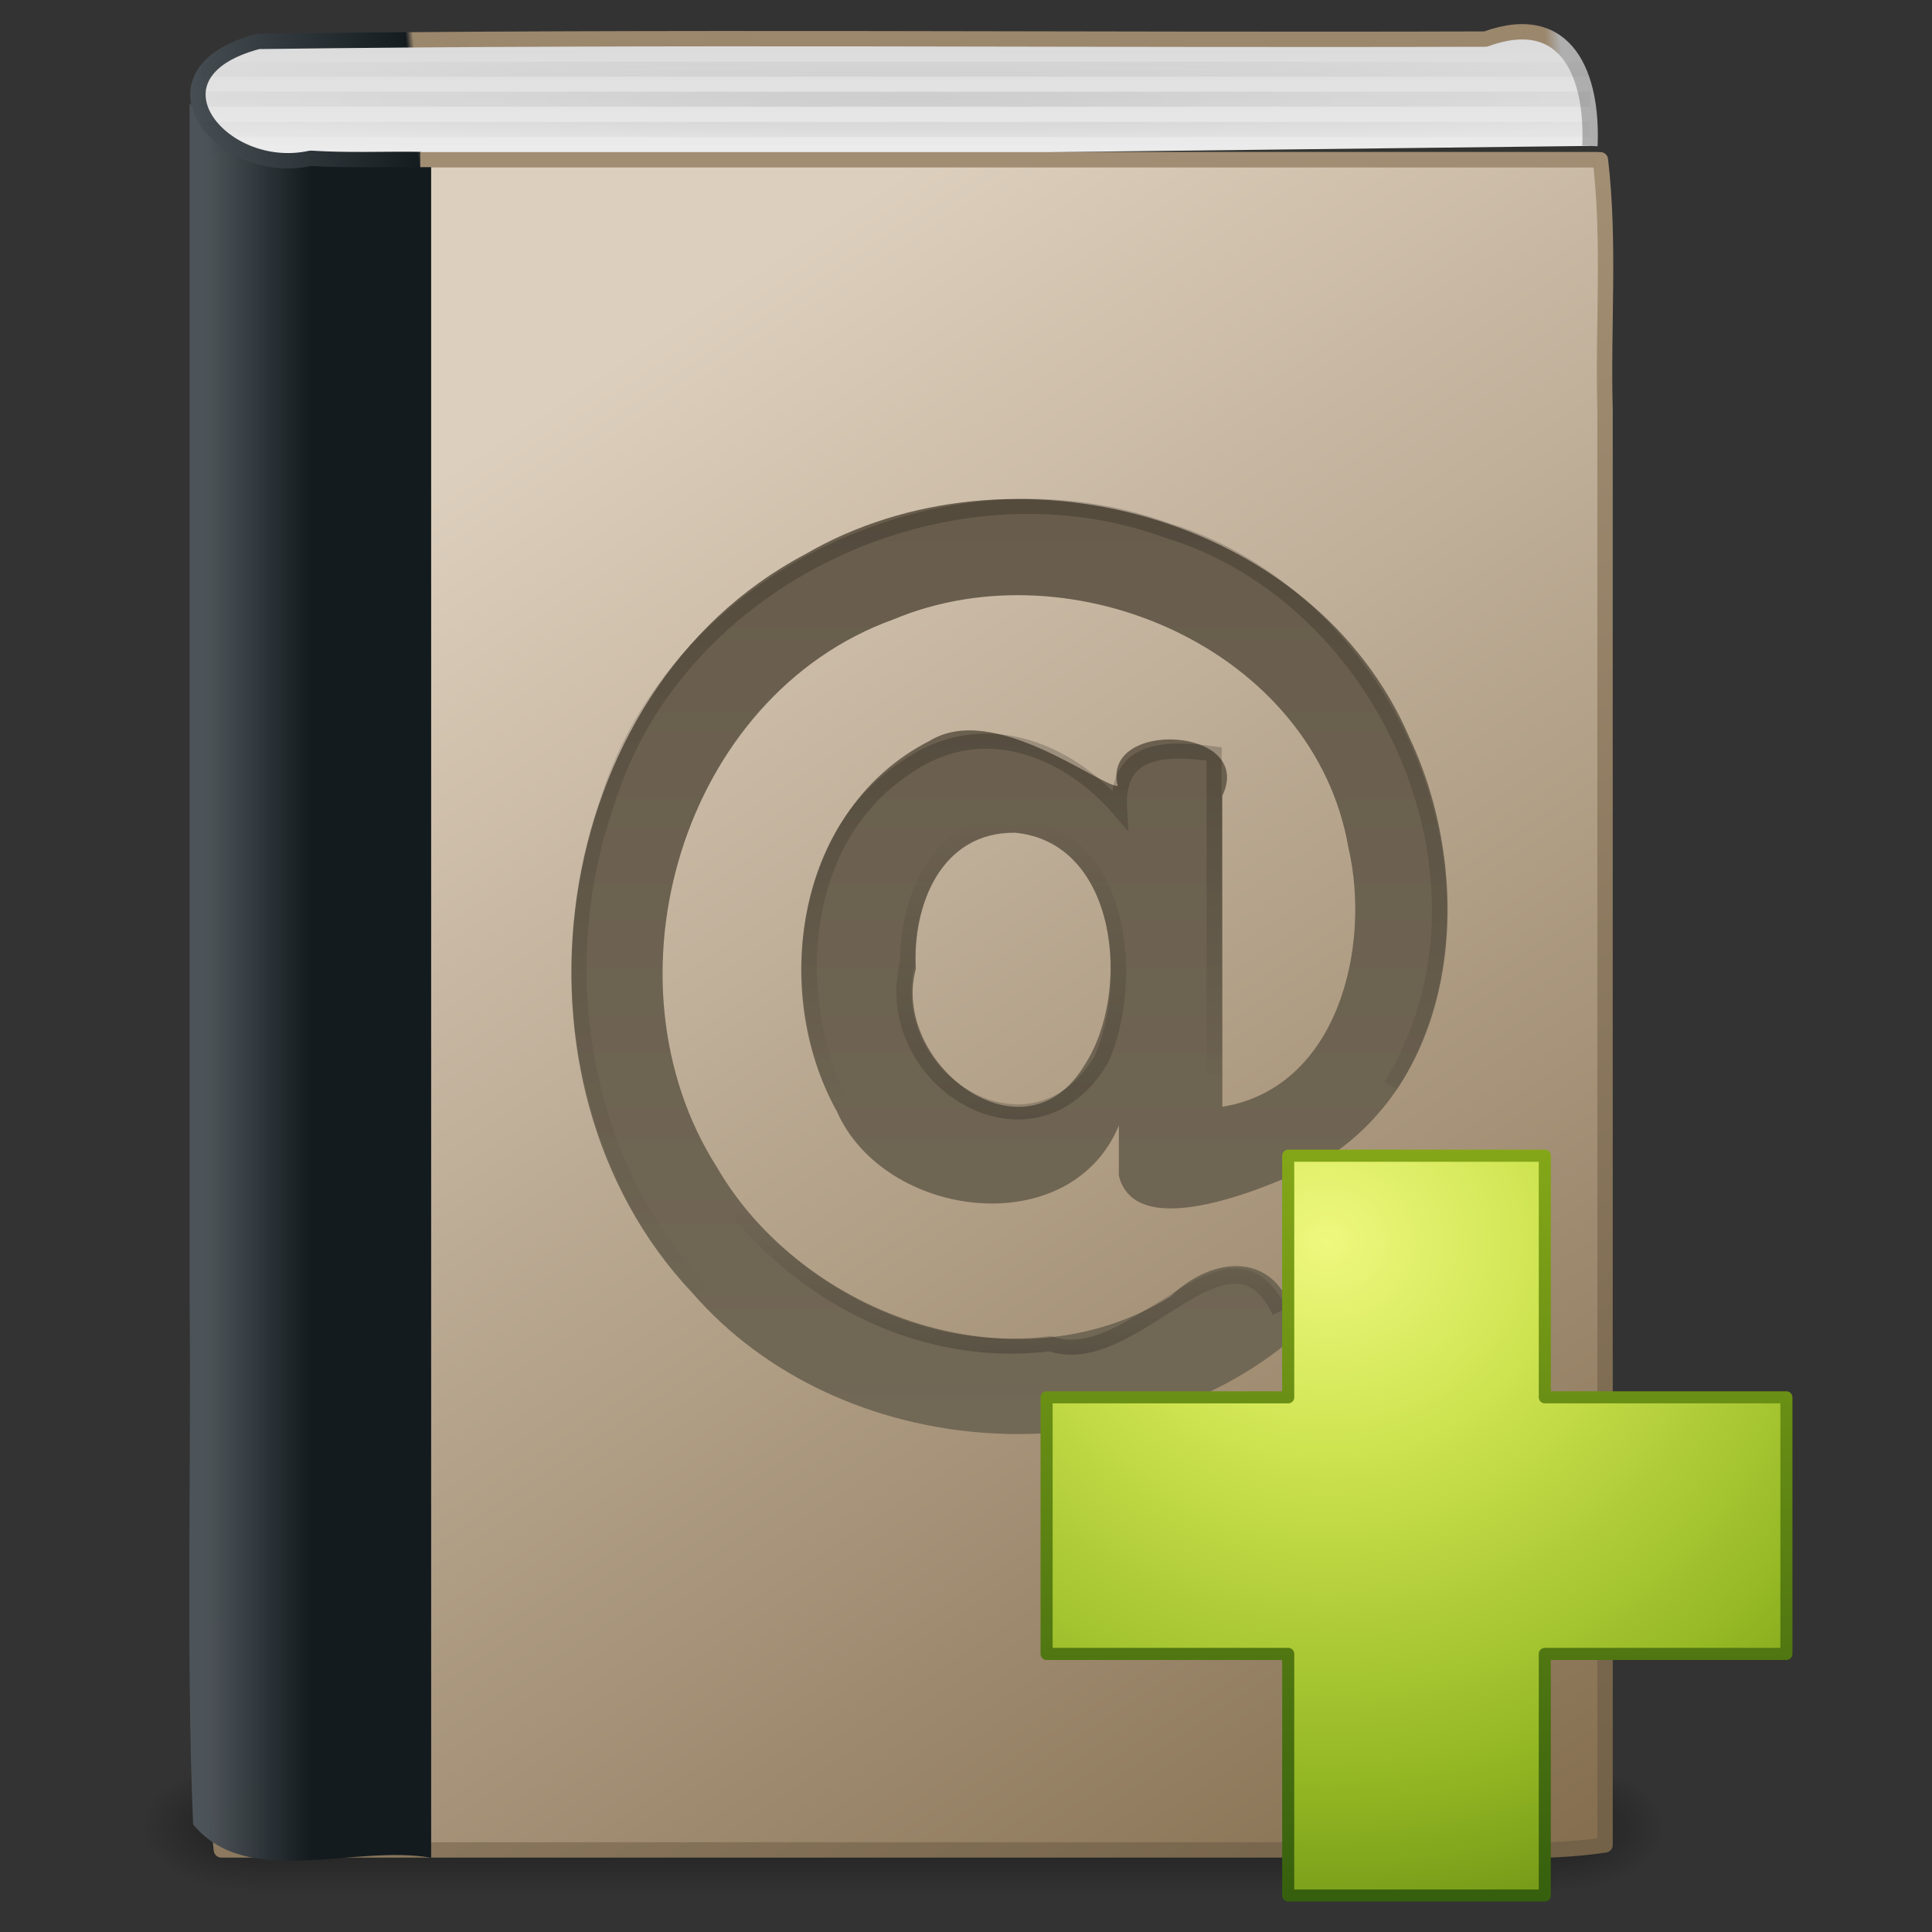 <?xml version="1.0" encoding="UTF-8" standalone="no"?><!DOCTYPE svg PUBLIC "-//W3C//DTD SVG 1.1//EN" "http://www.w3.org/Graphics/SVG/1.1/DTD/svg11.dtd"><svg height="64" version="1.1" viewBox="0 0 128 128" width="64" xmlns="http://www.w3.org/2000/svg" xmlns:xlink="http://www.w3.org/1999/xlink"><rect x="0" y="0" width="128" height="128" fill="#333333" stroke="none"/><defs><radialGradient cx="605.71" cy="486.65" gradientTransform="matrix(.024 0 0 .015 26.478 38.629)" gradientUnits="userSpaceOnUse" id="ag" r="117.14" xlink:href="#a"/><linearGradient id="a"><stop offset="0"/><stop offset="1" stop-opacity="0"/></linearGradient><radialGradient cx="605.71" cy="486.65" gradientTransform="matrix(-.024 0 0 .015 21.522 38.629)" gradientUnits="userSpaceOnUse" id="af" r="117.14" xlink:href="#a"/><linearGradient gradientTransform="matrix(.07 0 0 .015 -1.45 38.629)" gradientUnits="userSpaceOnUse" id="x" x1="302.86" x2="302.86" y1="366.65" y2="609.51"><stop offset="0" stop-opacity="0"/><stop offset="0.5"/><stop offset="1" stop-opacity="0"/></linearGradient><linearGradient gradientTransform="matrix(1.897 0 0 2.014 3.799 -.42)" gradientUnits="userSpaceOnUse" id="w" x1="22.334" x2="53.453" y1="11.03" y2="61.22"><stop offset="0" stop-color="#af9b7f"/><stop offset="1" stop-color="#736148"/></linearGradient><linearGradient gradientTransform="matrix(2.636,0,0,2.8,3.713,-5.888)" gradientUnits="userSpaceOnUse" id="v" x1="16.102" x2="38.491" y1="9.889" y2="46"><stop offset="0" stop-color="#ddcfbd"/><stop offset="1" stop-color="#856f50"/></linearGradient><linearGradient gradientTransform="matrix(2.286 0 0 2.768 5.289 -5.309)" gradientUnits="userSpaceOnUse" id="u" x1="5.48" x2="8.5" y1="25.019" y2="25.019"><stop offset="0" stop-color="#4d5459" stop-opacity="0.996"/><stop offset="1" stop-color="#141b1f"/></linearGradient><linearGradient gradientTransform="matrix(1.947 0 0 1.954 4.317 .043)" gradientUnits="userSpaceOnUse" id="t" x1="5.754" x2="55.495" y1="5.244" y2="0.065"><stop offset="0" stop-color="#4e555a"/><stop offset="0.168" stop-color="#151c20"/><stop offset="0.173" stop-color="#9b876c"/><stop offset="0.752" stop-color="#9b876c"/><stop offset="0.939" stop-color="#9b876c"/><stop offset="0.949" stop-color="#afafaf"/><stop offset="1" stop-color="#aaa"/></linearGradient><linearGradient gradientTransform="matrix(2.73,0,0,4.022,1.787,-10.387)" gradientUnits="userSpaceOnUse" id="s" x1="21.598" x2="21.598" y1="5.07" y2="2.831"><stop offset="0" stop-color="#eee"/><stop offset="1" stop-color="#d9d9da"/></linearGradient><linearGradient gradientUnits="userSpaceOnUse" id="y" x1="76.848" x2="76.848" y1="32" y2="94.125"><stop offset="0" stop-color="#685d4c"/><stop offset="1" stop-color="#726856"/></linearGradient><linearGradient gradientTransform="translate(0,1)" gradientUnits="userSpaceOnUse" id="z" x1="74.143" x2="74.143" xlink:href="#a" y1="30.5" y2="85.309"/><radialGradient cx="64.389" cy="114.83" gradientTransform="matrix(1.333 0 0 .082 -20.852 -3.924)" gradientUnits="userSpaceOnUse" id="ae" r="52.5"><stop offset="0"/><stop offset="1" stop-opacity="0"/></radialGradient><linearGradient gradientTransform="translate(0,1)" gradientUnits="userSpaceOnUse" id="aa" x1="74.143" x2="74.143" xlink:href="#a" y1="46.618" y2="71.33"/><linearGradient gradientTransform="translate(0,1)" gradientUnits="userSpaceOnUse" id="ab" x1="72.067" x2="72.067" xlink:href="#a" y1="87.509" y2="78.078"/><linearGradient gradientTransform="translate(0,1)" gradientUnits="userSpaceOnUse" id="ac" x1="70.435" x2="70.435" xlink:href="#a" y1="72.309" y2="52.027"/><radialGradient cx="69.448" cy="51.695" gradientTransform="matrix(0 1.749 -1.905 0 186.4 -39.211)" gradientUnits="userSpaceOnUse" id="ad" r="31"><stop offset="0" stop-color="#eef87e"/><stop offset="0.262" stop-color="#cde34f"/><stop offset="0.661" stop-color="#93b723"/><stop offset="1" stop-color="#5a7e0d"/></radialGradient><linearGradient gradientTransform="matrix(.727 0 0 .732 29.845 36.619)" gradientUnits="userSpaceOnUse" id="r" x1="72.422" x2="72.422" y1="122.13" y2="53.868"><stop offset="0" stop-color="#365f0e"/><stop offset="1" stop-color="#84a718"/></linearGradient></defs><g transform="translate(-4.153 1.076)"><g transform="matrix(2.55,0,0,2.41,2.8,9.302)"><path d="m7 44.266h34v3.734h-34v-3.734z" fill="url(#x)" opacity="0.402"/><path d="m7 44.266v3.734c-2.933 0.774-3.944-3.988-0.58-3.698l0.289-0.027 0.29-0.009z" fill="url(#af)" opacity="0.402"/><path d="m41 44.266v3.734c2.933 0.774 3.944-3.988 0.58-3.698l-0.289-0.027-0.29-0.009z" fill="url(#ag)" opacity="0.402"/></g><path d="m18.82 9.509h91.362c0.644 5.452 0.157 11.052 0.31 16.571v95.076c-4.654 0.704-9.493 0.159-14.231 0.33h-77.441c-0.644-5.452-0.157-11.052-0.31-16.571v-95.076l0.09-0.234z" fill="url(#v)" stroke="url(#w)" stroke-linecap="round" stroke-linejoin="round" stroke-miterlimit="0" stroke-width="1.019"/><path d="m16.718 5.761c4.196 4.292 12.752 0.926 16 4.125v112.12c-5.106-0.909-12.209 2.134-15.771-2.214-0.466-11.487-0.124-23.059-0.229-34.585-2e-4 -26.48 4e-4 -52.965-3e-4 -79.441z" fill="url(#u)" stroke-width="1.001"/><path d="m109.49 8.592c0.199-4.552-1.444-9.07-6.916-7.079-27.095 0.086-54.266-0.201-81.313 0.155-7.993 2.096-2.495 9.054 3.475 7.742 2.431 0.16 4.868 0.045 7.302 0.082" fill="url(#s)" stroke="url(#t)" stroke-linejoin="round" stroke-miterlimit="0" stroke-width="1.017"/><path d="m110 9.5h-78" fill="#a18d72" fill-rule="evenodd" stroke="#a18d72" stroke-width="1px"/><path d="m17.5 3.5h92m-92 2h92m-92 2h92" fill="none" opacity="0.1" stroke="url(#ae)" stroke-width="1px"/><g><path d="m64.832 63.104c-1.698 6.228 7.17 13.148 11.198 6.345 3.097-4.771 2.204-14.704-4.629-15.354-4.907-0.049-6.814 4.814-6.569 9.009zm13.451 10.391c-3.266 7.795-15.54 6.178-18.678-0.924-4.519-8.112-2.614-20.114 6.131-24.559 4.211-2.589 11.011 2.845 12.467 2.993-1.12-4.483 9.135-3.941 6.935 0.639v20.608c7.669-1.257 9.872-10.604 8.354-17.155-2.277-13.166-18.297-20.083-30.135-15.14-14.055 5.068-19.564 23.933-11.714 36.288 5.778 9.963 19.962 14.884 30.052 8.57 3.48-3.32 8.009-2.569 8.287 2.631-11.254 9.641-30.161 8.417-39.965-2.87-13.173-13.914-9.693-39.856 7.487-48.935 13.573-7.888 33.678-2.648 40.043 12.178 4.325 9.171 3.497 22.409-5.915 28.1-3.319 1.622-12.212 5.483-13.35 0.902-3.5e-4 -1.108 7.1e-4 -2.221-5.5e-4 -3.327z" fill="url(#y)"/><path d="m96.298 70.865c8.213-13.324-0.18-32.355-14.813-36.796-14.51-5.295-32.482 3.055-37.099 17.983-4.049 11.448-1.525 25.434 7.634 33.758" fill="none" opacity="0.2" stroke="url(#z)"/><path d="m84.594 70.045v-21.17c-3.41-0.468-6.521-0.333-6.271 3.687-3.561-4.131-9.213-6.264-14.138-2.792-7.128 4.68-7.867 14.925-4.416 22.059" fill="none" opacity="0.2" stroke="url(#aa)"/><path d="m88.932 85.821c-3.348-7.007-9.671 4.073-15.214 2.124-12.849 1.623-25.222-9.149-25.967-21.977-0.116-1.071-0.17-2.149-0.161-3.227" fill="none" opacity="0.2" stroke="url(#ab)"/><path d="m71.156 53.531c7.322 0.441 8.32 10.208 5.987 15.541-4.576 7.773-14.856 1.344-12.847-6.442-0.061-4.106 2.059-9.145 6.859-9.099z" fill="none" opacity="0.2" stroke="url(#ac)"/></g></g><path color="#000" d="m85.347 92.576v-16.007h17v16.007h16.007v17h-16.007v16.007h-17v-16.007h-16.007v-17h16.007z" fill="url(#ad)" stroke="url(#r)" stroke-linecap="round" stroke-linejoin="round" stroke-width="0.8"/></svg>